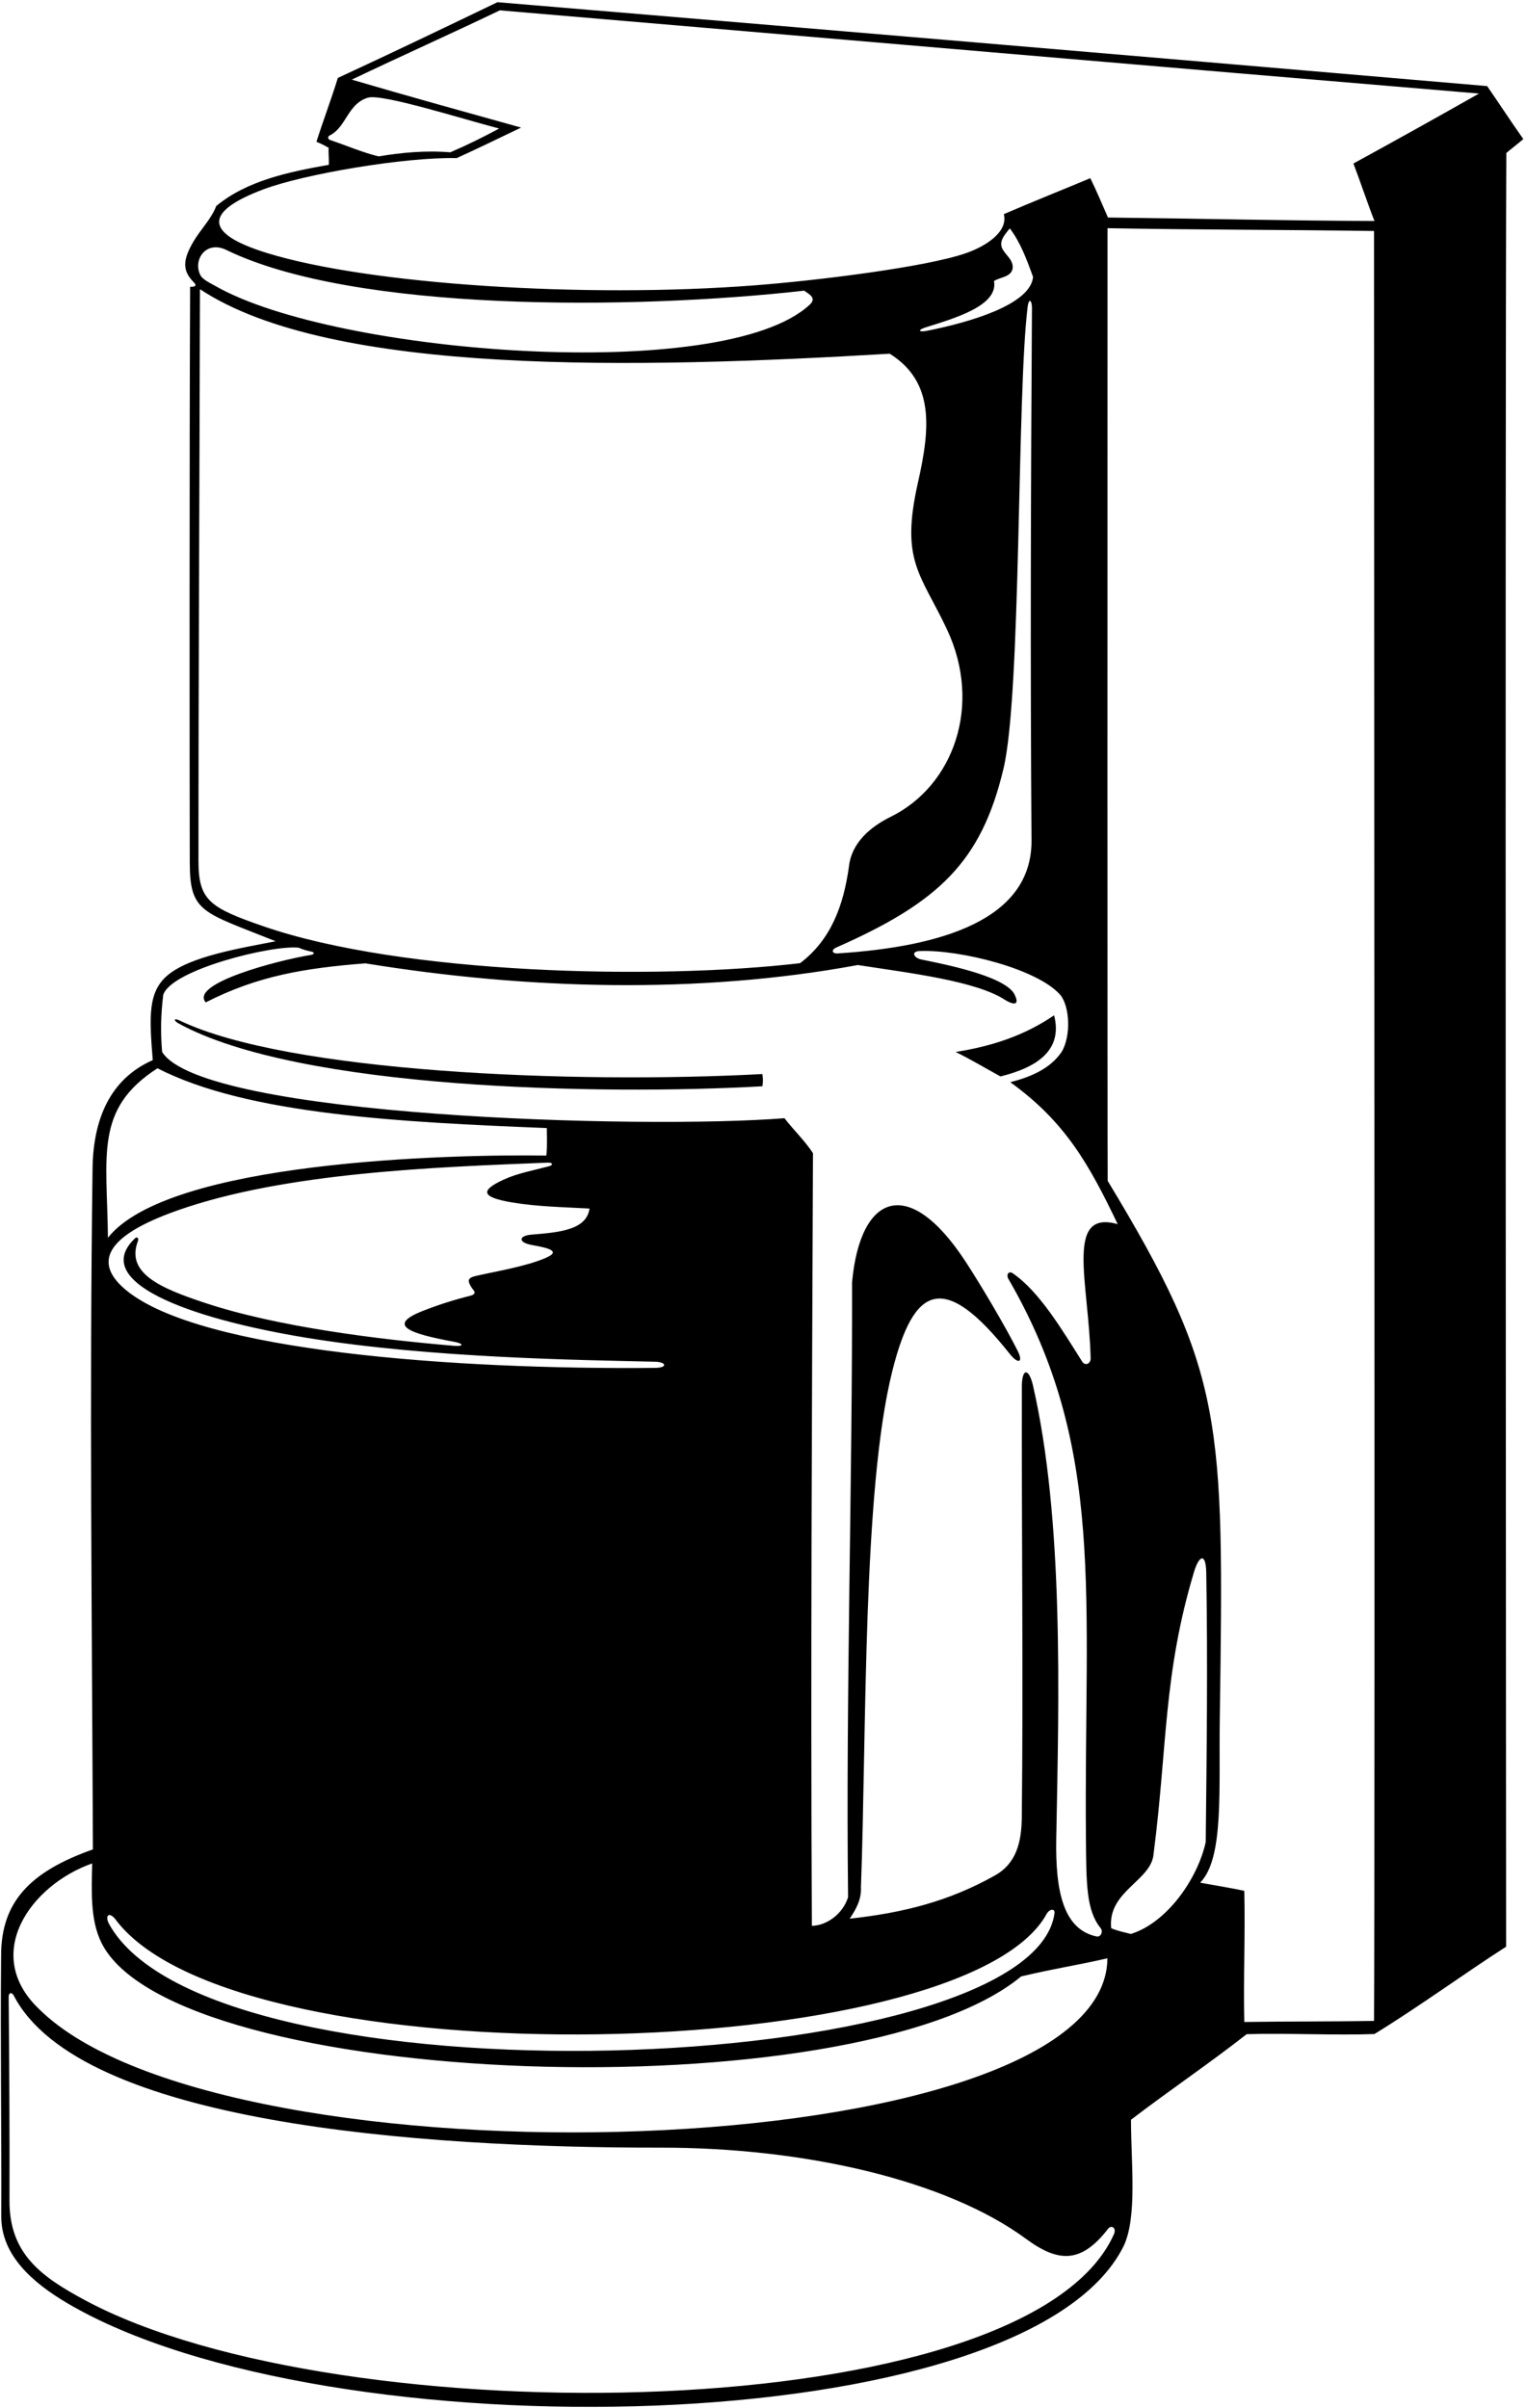 <?xml version="1.0" encoding="UTF-8"?>
<svg xmlns="http://www.w3.org/2000/svg" xmlns:xlink="http://www.w3.org/1999/xlink" width="398pt" height="628pt" viewBox="0 0 398 628" version="1.1">
<g id="surface1">
<path style=" stroke:none;fill-rule:nonzero;fill:rgb(0%,0%,0%);fill-opacity:1;" d="M 397.301 36.27 C 394.074 31.711 391.23 27.324 387.863 22.453 C 301.527 15.039 202.25 6.613 129.746 0.574 C 115.926 7.219 102.562 13.648 88.113 20.328 C 86.43 25.82 84.258 31.531 82.531 36.98 C 83.789 37.496 84.66 37.938 85.723 38.555 C 85.621 40.016 85.836 41.48 85.758 42.984 C 75.305 44.844 64.465 47.078 56.402 53.723 C 55.121 57.102 52.273 59.887 50.422 63.059 C 47.613 67.863 47.539 70.605 50.539 73.621 C 51.477 74.562 50.84 74.84 49.582 74.805 C 49.398 112.98 49.438 202.051 49.496 225.016 C 49.527 238.09 52.777 237.816 71.902 245.496 C 62.879 247.273 49.656 249.371 43.73 254.355 C 38.617 258.656 38.895 264.977 39.844 276.496 C 28.66 281.422 24.355 291.949 24.141 304.547 C 23.32 364.895 23.984 421.547 24.23 482.355 C 7.992 488.105 0.258 495.914 0.289 510.121 C 0.074 533.191 0.418 555.516 0.332 578.199 C 0.352 588.074 8.262 595.23 17.543 600.703 C 84.926 640.426 267.574 637.172 293.047 585.832 C 296.684 578.223 294.957 563.891 294.98 552.863 C 304.812 545.336 315.316 538.25 325.152 530.543 C 335.762 530.238 348.324 530.879 358.477 530.508 C 369.914 523.496 382.449 514.371 392.816 507.727 C 392.816 503.297 392.508 106.633 392.871 39.902 C 394.262 38.723 395.973 37.422 397.301 36.27 Z M 85.965 35.34 C 90.348 33.211 90.621 27.047 95.996 25.465 C 99.832 24.422 120.621 31.047 130.188 33.523 C 125.812 35.875 121.773 37.867 117.434 39.727 C 110.902 39.184 104.676 39.812 98.742 40.789 C 94.637 39.801 90.023 37.832 86.105 36.512 C 85.457 36.293 85.438 35.594 85.965 35.34 Z M 59.023 65.188 C 92.344 81.414 164.973 80.859 209.73 75.812 C 211.289 76.859 213.012 77.816 211.148 79.496 C 188.75 100.316 87.441 92.398 56.273 74.645 C 54.891 73.855 52.832 72.957 52.219 71.684 C 50.285 67.648 53.793 62.641 59.023 65.188 Z M 68.703 241.59 C 54.621 236.73 51.766 234.773 51.766 224.586 C 51.754 175.285 52.039 127.102 52.148 75.422 C 86.441 98.129 166.516 96.141 232.055 92.254 C 243.77 99.609 242.605 111.719 239.426 125.793 C 234.773 146.359 240.078 149.512 246.953 164.094 C 256.289 183.898 248.711 204.945 232.332 213.02 C 226.938 215.68 222.133 219.824 221.426 225.918 C 220.008 236.195 216.73 245.105 208.668 251.215 C 171.062 255.617 105.098 254.152 68.703 241.59 Z M 259.246 73.297 C 260.844 72.234 263.766 72.324 264.121 69.93 C 264.254 67.973 262.727 66.875 261.828 65.523 C 260.379 63.543 261.316 61.98 263.379 59.57 C 266.125 63.203 267.762 67.602 269.434 72.234 C 268.766 79.457 252.906 84.074 241.793 86.273 C 239.57 86.715 239.254 86.062 241.41 85.387 C 248.98 83.012 260.438 79.719 259.246 73.297 Z M 269.035 219.477 C 268.93 239.785 245.824 246.91 218.477 248.664 C 216.992 248.758 216.73 247.738 218.105 247.129 C 244.844 235.332 255.945 224.789 261.723 200.48 C 266.414 180.766 265.18 103.453 268 80.203 C 268.332 77.461 269.156 78.355 269.145 80.383 C 268.852 125.867 268.699 174.781 269.035 219.477 Z M 42.57 259.492 C 44.652 252.879 71.191 246.371 77.926 247.18 C 79 247.688 80.184 247.98 81.383 248.238 C 82.062 248.387 81.938 248.918 81.199 249.039 C 72.402 250.465 49.398 256.523 53.656 261.438 C 67.168 254.539 79.348 252.512 95.289 251.254 C 137.188 258.074 182.098 259.402 223.727 251.695 C 236.926 253.734 254.656 255.832 262.172 260.82 C 265.047 262.527 265.914 261.738 264.41 259.016 C 261.301 254.355 245.941 251.422 240.273 250.246 C 238.359 249.848 237.445 248.141 239.906 248.047 C 250.27 247.637 270.586 252.656 276.539 259.492 C 279.016 262.477 279.387 270.227 276.875 274.371 C 273.863 278.801 268.684 280.93 263.5 282.254 C 277.852 292.617 284.012 303.621 291.512 319.281 C 277.664 315.375 283.969 334.445 284.453 354.254 C 284.488 355.707 283.016 356.344 282.25 355.133 C 277.086 346.969 271.102 336.84 264.109 332.074 C 263.125 331.402 262.34 332.414 263.012 333.574 C 288.578 377.711 282.676 416.508 283.223 479.492 C 283.328 491.422 283.309 498.266 287.055 502.883 C 287.766 503.762 287.109 505.297 286.008 505.062 C 277.406 503.246 275.219 493.441 275.484 479.488 C 276.191 442.453 277.465 396.566 269.422 361.387 C 268.379 356.824 266.52 356.641 266.508 361.723 C 266.43 398.902 266.898 437.305 266.496 473.957 C 266.426 480.516 265.07 486.008 259.492 489.148 C 247.52 495.883 235.562 498.898 221.602 500.426 C 223.285 497.945 224.723 495.379 224.547 492.098 C 226.047 451.48 224.949 388.703 232.711 357.652 C 238.289 335.32 246.082 331.324 263.336 353.09 C 265.586 355.926 266.945 355.367 265.434 352.352 C 262.184 345.875 255.719 334.977 251.793 328.984 C 236.898 306.262 224.34 311.469 222.227 334.445 C 222.328 387.18 220.586 442.68 221.188 494.824 C 219.77 499.34 215.465 502.242 211.742 502.285 C 211.391 435.203 211.77 367.023 212.035 300.77 C 209.82 297.402 207.074 294.836 204.594 291.645 C 167.926 294.586 52.875 291.32 42.285 274.371 C 41.844 269.121 41.949 264.691 42.57 259.492 Z M 133.445 313.598 C 139.988 314.711 146.902 314.828 153.75 315.207 C 152.98 320.848 145.773 321.418 138.578 322.016 C 135.422 322.277 135.062 323.91 138.227 324.609 C 139.637 324.922 141.129 325.113 142.488 325.535 C 145.051 326.328 144.492 327.145 142.332 328.082 C 137.238 330.301 129.469 331.562 124.234 332.758 C 122.43 333.168 121.953 333.648 122.449 334.82 C 122.676 335.355 123.012 335.867 123.422 336.383 C 123.906 336.988 124.121 337.586 122.586 337.973 C 118.355 339.027 114.242 340.344 110.238 341.922 C 100.871 345.613 106.473 347.77 118.531 349.98 C 121.02 350.438 120.941 351.219 118.516 351.016 C 98.371 349.32 72.223 346.039 53.5 339.828 C 41.953 336 32.727 332.129 35.98 323.672 C 36.258 322.953 35.758 322.453 35.211 322.973 C 23.418 334.164 48.602 343.801 80.16 348.949 C 112.551 354.23 151.59 354.711 170.871 355.16 C 173.801 355.227 174.203 356.727 170.879 356.766 C 118.531 357.266 52.629 352.43 33.121 336.684 C 24.211 329.488 27.234 322.434 46.223 315.723 C 74.465 305.734 113.91 304.402 142.82 303.234 C 144.152 303.18 144.406 303.848 143.195 304.172 C 139.227 305.238 135.07 305.973 131.453 307.621 C 125.188 310.48 125.438 312.23 133.445 313.598 Z M 30.445 501.039 C 62.938 542.922 251.41 538.547 272.977 499.18 C 273.707 497.848 275.207 497.688 275.027 499.012 C 269.133 542.289 54.836 550.277 28.367 501.664 C 27.258 499.363 28.66 498.426 30.445 501.039 Z M 41.078 278.621 C 64.574 290.723 104.66 292.695 142.609 294.215 C 142.633 296.609 142.754 298.465 142.5 301.391 C 116.992 301.012 43.914 302.867 28.145 322.832 C 27.953 301.391 24.543 289.246 41.078 278.621 Z M 24.035 486.012 C 23.895 492.941 23.477 500.539 26.375 506.539 C 45.023 545.137 223.203 551.211 266.328 515.484 C 275.719 513.27 279.438 512.883 288.828 510.758 C 288.418 565.531 58.309 571.762 10.148 523.953 C -4.801 509.652 7.961 491.672 24.035 486.012 Z M 290.535 582.703 C 267.965 633.332 88.711 635.594 22.25 599.973 C 10.793 593.828 2.43 587.871 2.473 573.977 C 2.523 556.062 2.41 537.375 2.262 520.828 C 2.25 519.676 3.078 519.492 3.602 520.504 C 20.859 553.707 108.793 560.203 172.355 560.141 C 209.809 560.102 246.801 568.617 267.59 583.922 C 275.926 590.055 281.891 590.492 288.969 581.344 C 289.891 580.152 291.25 581.102 290.535 582.703 Z M 294.945 504.41 C 293.262 503.969 291.402 503.613 289.809 502.906 C 288.828 493.148 300.422 490.562 300.879 483.418 C 304.484 455.504 303.391 436.695 311.418 409.973 C 312.758 405.52 314.512 405.008 314.602 410.098 C 315.016 433.867 314.711 457.477 314.469 480.43 C 312.344 490.086 304.336 501.488 294.945 504.41 Z M 358.367 527.078 C 347.574 527.285 335.957 527.191 324.531 527.367 C 324.273 515.973 324.797 504.855 324.531 493.16 C 321.453 492.484 317.387 491.828 313.016 491.035 C 319.246 484.66 317.859 467.277 318.141 447.75 C 319.258 369.77 319.254 358.188 288.902 307.996 C 288.828 302.52 288.828 121.242 288.859 59.516 C 311.855 59.945 335.391 59.91 358.367 60.246 C 358.34 64.629 358.645 490.562 358.367 527.078 Z M 358.48 57.637 C 335.117 57.559 312.445 57 288.973 56.734 C 287.414 53.211 286.051 49.891 284.367 46.473 C 278.414 48.973 269.344 52.602 261.816 55.848 C 262.961 60.406 257.289 64.211 251.699 66.113 C 241.23 69.68 213.262 73.164 196.703 74.434 C 152.473 77.824 96.281 74.223 69.629 65.988 C 52.559 60.719 53.773 55.012 68.637 49.41 C 79.305 45.387 105.5 40.945 119.117 41.23 C 124.785 38.664 130.02 36.082 135.906 33.277 C 122.43 29.52 105.902 24.941 91.746 20.77 C 105.105 14.395 117.586 8.824 130.363 2.699 C 216.02 9.965 300.082 17.227 385.738 24.402 C 375.621 30.141 363.527 36.891 352.988 42.648 C 354.676 47.027 356.801 53.41 358.48 57.637 "/>
<path style=" stroke:none;fill-rule:nonzero;fill:rgb(0%,0%,0%);fill-opacity:1;" d="M 274.926 264.805 C 267.398 269.941 259.086 272.809 249.238 274.371 C 253.227 276.32 257.035 278.621 260.93 280.75 C 270.926 278.301 277.176 273.641 274.926 264.805 "/>
<path style=" stroke:none;fill-rule:nonzero;fill:rgb(0%,0%,0%);fill-opacity:1;" d="M 46.602 266.941 C 77.926 284.137 156.746 285.695 198.852 283.316 C 199.027 282.168 199.016 281.191 198.836 280.129 C 149.285 282.773 75.008 279.684 46.863 266.172 C 45.312 265.43 45.152 266.145 46.602 266.941 "/>
</g>
</svg>
